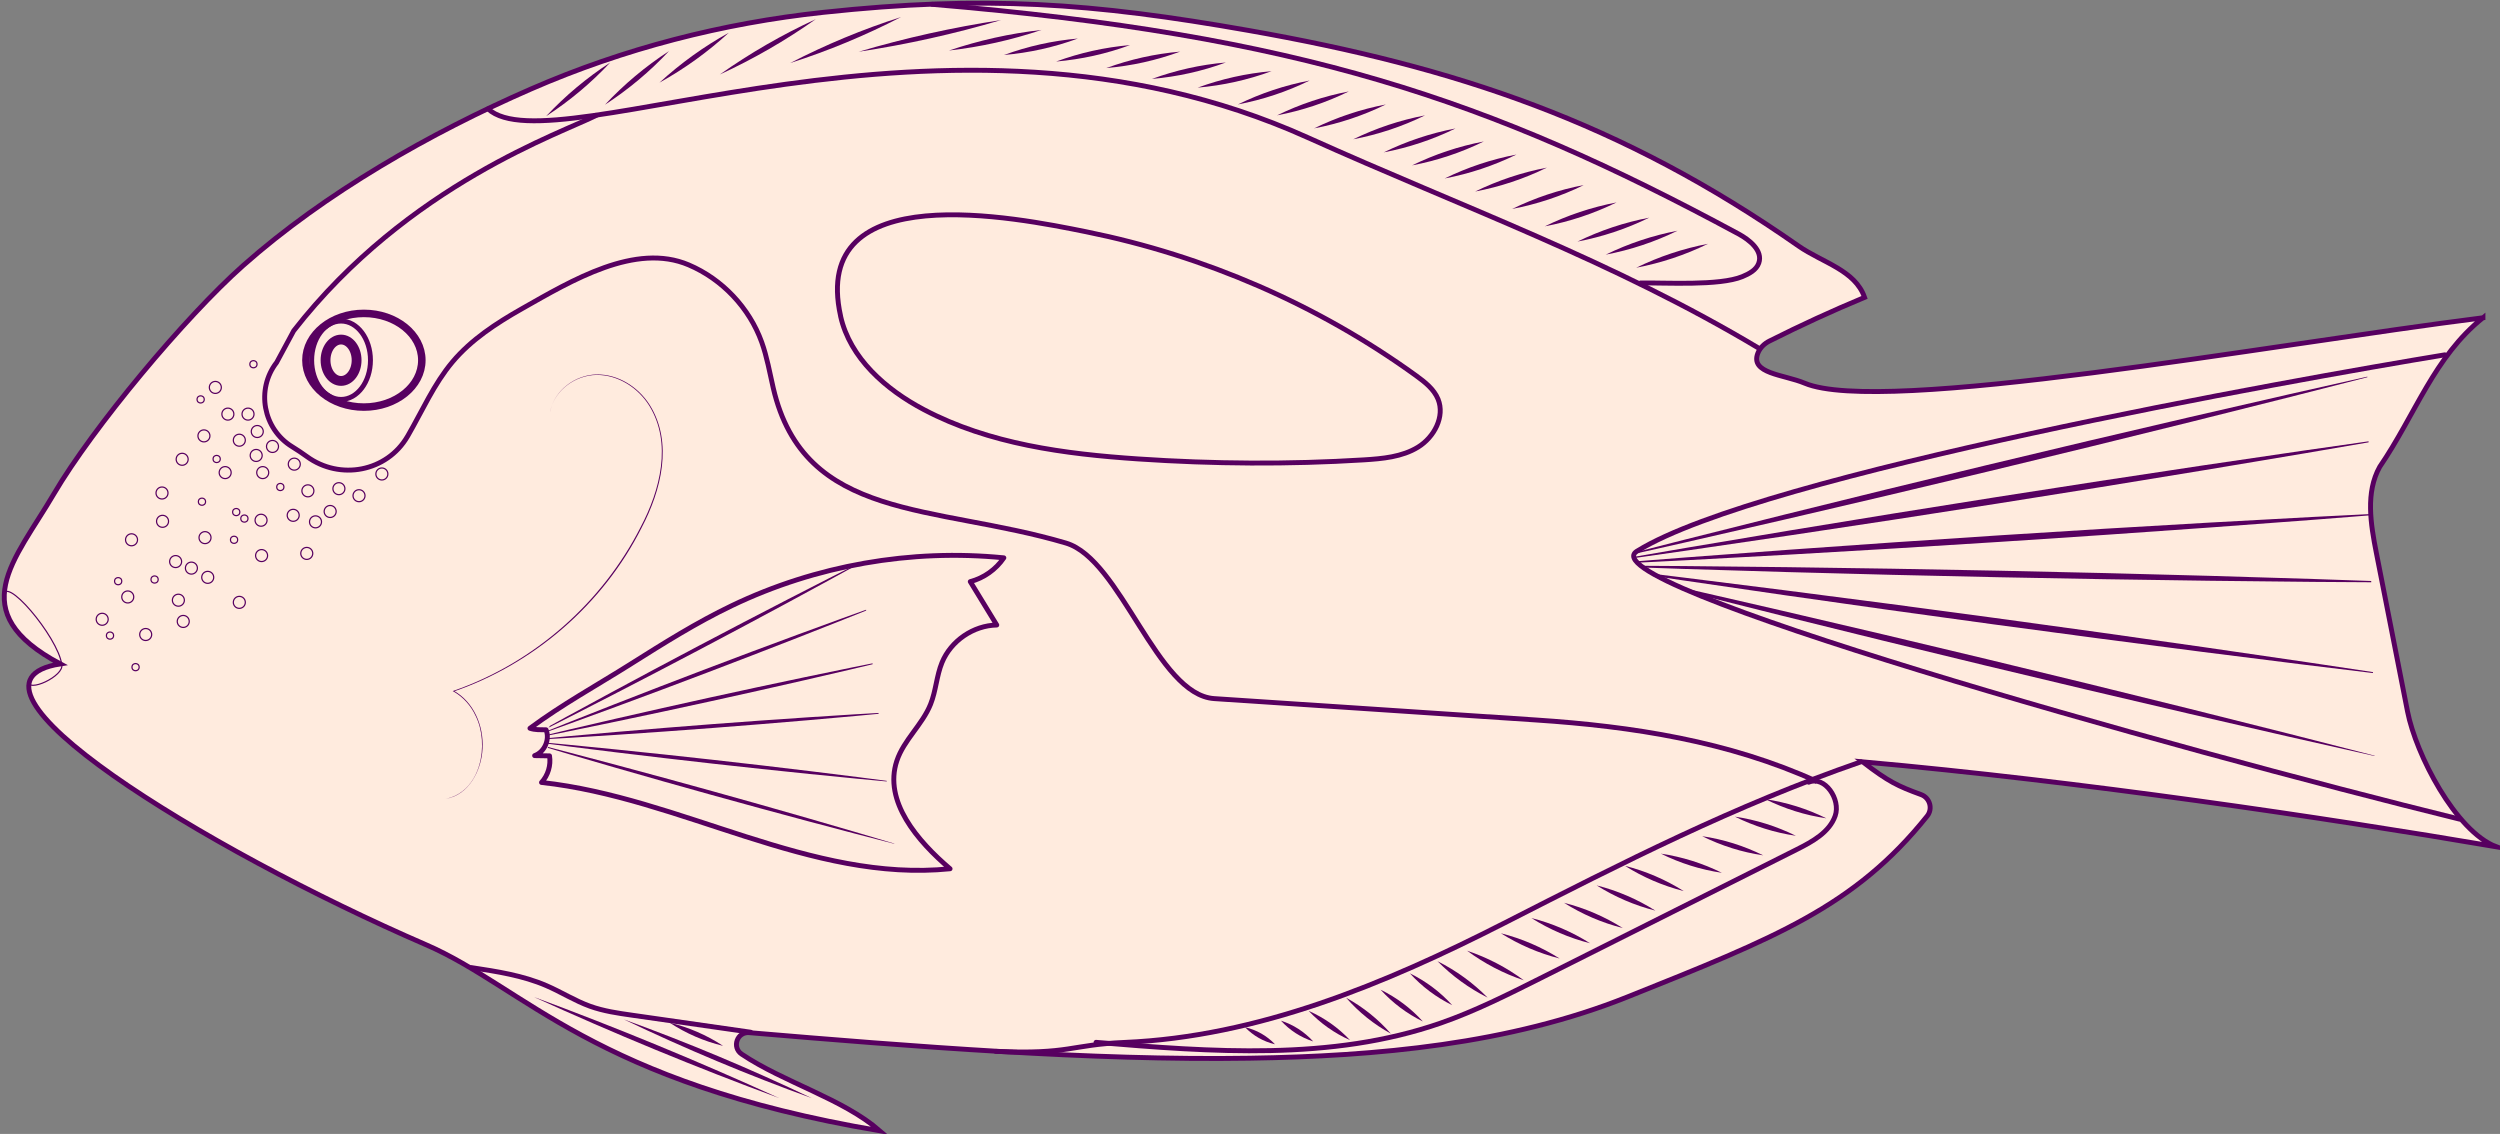 <?xml version="1.0" encoding="UTF-8"?>
<svg id="Layer_78" data-name="Layer 78" xmlns="http://www.w3.org/2000/svg" xmlns:xlink="http://www.w3.org/1999/xlink" viewBox="0 0 508.62 230.7">
  <rect x="0" y="0" width="508.62" height="230.7" fill="#808080" stroke="none"/>
  <defs>
    <style>
      .cls-1 {
        stroke-width: 1.53px;
      }

      .cls-1, .cls-2, .cls-3, .cls-4, .cls-5, .cls-6, .cls-7 {
        fill: none;
      }

      .cls-1, .cls-3, .cls-8, .cls-4, .cls-5, .cls-6, .cls-7 {
        stroke: #570060;
      }

      .cls-1, .cls-3, .cls-4 {
        stroke-linecap: round;
        stroke-linejoin: round;
      }

      .cls-9 {
        clip-path: url(#clippath);
      }

      .cls-2, .cls-10 {
        stroke-width: 0px;
      }

      .cls-11 {
        clip-path: url(#clippath-1);
      }

      .cls-3 {
        stroke-width: 2px;
      }

      .cls-8 {
        fill: #ffebde;
      }

      .cls-8, .cls-5, .cls-6, .cls-7 {
        stroke-miterlimit: 10;
      }

      .cls-4, .cls-5 {
        stroke-width: 1px;
      }

      .cls-10 {
        fill: #570060;
      }

      .cls-6 {
        stroke-width: .25px;
      }

      .cls-7 {
        stroke-width: .24px;
      }
    </style>
    <clipPath id="clippath">
      <path class="cls-2" d="M481.62,75.94c-27.83,4.63-125.75,22.17-148.49,36.29-10.9,5.84,97.95,36.47,150.11,49.4"/>
    </clipPath>
    <clipPath id="clippath-1">
      <path class="cls-2" d="M175.01,114.14c-12.32,4.88-54.06,22.17-63.44,33.92-7.28,10.97,46.54,22.43,71.08,29.52"/>
    </clipPath>
  </defs>
  <path class="cls-8" d="M505.15,64.65c-43.73,5.52-122.23,19.93-137.99,13.31-4.2-1.77-11.22-1.93-9.51-6.15.43-1.07,1.3-1.9,2.33-2.42,6.34-3.19,12.8-6.16,19.36-8.89-1.91-5.54-8.61-7.09-13.42-10.44-36.14-25.26-69.75-36.43-111.87-43.86-31.87-5.62-53.72-7.21-86.54-3.69-20.5,2.2-40.61,7.37-59.51,15.61-20.41,8.9-41.87,21.13-58.54,35.91-11.76,10.43-30.57,32.94-38.53,46.5-7.96,13.56-18.6,23.91,1.33,34.54-25.24,3.99,29.22,37.57,74.4,57.13,19.97,8.64,33.98,28.01,92.33,37.86-7.52-6.54-19.51-9.83-28.1-15.6-2.05-1.38-.92-4.58,1.53-4.37,32.79,2.78,69.59,5.71,101.84,5.2,25.91-.41,52.79-2.84,76.85-12.47,30.14-12.06,46.21-18.37,60.97-36.79,1.19-1.49.55-3.72-1.24-4.37-4.72-1.72-6.6-2.6-11.9-6.67,44.51,3.99,93.66,11.29,128.87,17.27-8.27-3.23-16.29-18.78-18-27.49-2.12-10.77-4.24-21.53-6.35-32.3-1.15-5.85-2.22-12.28.69-17.49,7.3-10.71,11.04-22.36,21-30.33Z"/>
  <path class="cls-4" d="M358.02,70.96c-29.94-17.93-60.17-28.65-91.99-42.99-74.08-33.4-153.46,6.46-166.75-5.83"/>
  <path class="cls-4" d="M378.61,154.99c-25.7,8.89-48.39,20.48-72.62,32.84-24.23,12.35-50.05,23.1-77.22,24.25-11.14.47-10.92,2.48-26.19,1.82"/>
  <path class="cls-4" d="M497.39,72.19c-30.77,5.08-139.04,24.35-164.19,39.85-12.06,6.42,109.51,40.41,167.18,54.61"/>
  <path class="cls-4" d="M128.31,135.1c6.7-4.22,13.42-8.45,20.56-11.87,17.1-8.21,36.48-11.62,55.36-9.74-1.6,2.36-4.08,4.12-6.83,4.84,1.8,2.94,3.59,5.89,5.39,8.83-4.76.09-9.33,3.22-11.14,7.63-1.11,2.71-1.23,5.75-2.32,8.47-1.66,4.17-5.45,7.27-6.87,11.53-2.75,8.24,4.22,16.33,10.83,21.96-28.34,2.89-54.8-14.48-83.12-17.56,1.32-1.44,1.94-3.49,1.63-5.41-1.01-.02-2.02-.04-3.03-.05,2.01-.73,3.13-3.27,2.33-5.25-1.2-.03-2.19.05-3.28-.31,6.44-4.79,13.67-8.77,20.48-13.06Z"/>
  <path class="cls-4" d="M171.01,64.31c1.91,8.56,9.2,14.94,16.96,19.03,13.29,7.01,28.61,9.02,43.6,10.03,15.27,1.03,30.61,1.14,45.88.19,3.82-.24,7.8-.59,11.06-2.6s5.5-6.2,4.06-9.75c-.84-2.05-2.69-3.49-4.48-4.79-19.93-14.42-43.02-24.4-67.12-29.27-14.15-2.86-56.31-11.43-49.95,17.16Z"/>
  <ellipse class="cls-4" cx="69.39" cy="73.29" rx="5.98" ry="7.97"/>
  <ellipse class="cls-3" cx="69.39" cy="73.29" rx="3.16" ry="4.21"/>
  <ellipse class="cls-1" cx="74.03" cy="73.29" rx="11.79" ry="9.53"/>
  <path class="cls-4" d="M367.98,159.14c3.26-1.39,6.56,3.48,5.39,6.83s-4.62,5.25-7.79,6.84c-17.45,8.76-34.89,17.52-52.34,26.29-6.58,3.3-13.18,6.62-20.13,9.04-22.28,7.75-46.61,5.88-70.12,3.92"/>
  <path class="cls-4" d="M333.77,57.57c5.04-.08,16.03.63,20.7-1.29,1.38-.57,2.86-1.35,3.35-2.76.87-2.5-1.83-4.7-4.16-5.95C302.85,20.16,264.35,7.19,189.62.88"/>
  <path class="cls-10" d="M332.88,54.47c4.65-2.27,9.53-3.9,14.61-4.87-4.65,2.28-9.53,3.9-14.61,4.87h0Z"/>
  <path class="cls-10" d="M359.15,162.59c4.34.65,8.49,1.95,12.42,3.9-4.34-.64-8.49-1.95-12.42-3.9h0Z"/>
  <path class="cls-10" d="M352.95,166.14c4.34.65,8.49,1.95,12.42,3.9-4.34-.64-8.49-1.95-12.42-3.9h0Z"/>
  <path class="cls-10" d="M346.3,170.12c4.34.65,8.49,1.95,12.42,3.9-4.34-.64-8.49-1.95-12.42-3.9h0Z"/>
  <path class="cls-10" d="M337.89,173.67c4.34.65,8.49,1.95,12.42,3.9-4.34-.64-8.49-1.95-12.42-3.9h0Z"/>
  <path class="cls-10" d="M330.59,176.15c4.25,1.08,8.25,2.8,11.96,5.14-4.25-1.08-8.25-2.8-11.96-5.14h0Z"/>
  <path class="cls-10" d="M324.83,180.13c4.25,1.08,8.25,2.8,11.96,5.14-4.25-1.08-8.25-2.8-11.96-5.14h0Z"/>
  <path class="cls-10" d="M318.19,183.67c4.25,1.08,8.25,2.8,11.96,5.14-4.25-1.08-8.25-2.8-11.96-5.14h0Z"/>
  <path class="cls-10" d="M311.55,186.77c4.25,1.08,8.25,2.8,11.96,5.14-4.25-1.08-8.25-2.8-11.96-5.14h0Z"/>
  <path class="cls-10" d="M305.35,189.87c4.25,1.08,8.25,2.8,11.96,5.14-4.25-1.08-8.25-2.8-11.96-5.14h0Z"/>
  <path class="cls-10" d="M298.47,193.42c4.16,1.4,8.02,3.4,11.55,6.02-4.16-1.39-8.02-3.41-11.55-6.02h0Z"/>
  <path class="cls-10" d="M292.45,195.55c3.8,1.91,7.21,4.38,10.2,7.41-3.8-1.91-7.21-4.39-10.2-7.41h0Z"/>
  <path class="cls-10" d="M286.83,198.02c3.28,1.61,6.17,3.77,8.62,6.48-3.28-1.61-6.16-3.78-8.62-6.48h0Z"/>
  <path class="cls-10" d="M280.86,201.34c3.28,1.61,6.17,3.77,8.62,6.48-3.28-1.61-6.16-3.78-8.62-6.48h0Z"/>
  <path class="cls-10" d="M273.88,203c3.45,1.89,6.49,4.33,9.08,7.29-3.45-1.89-6.49-4.33-9.08-7.29h0Z"/>
  <path class="cls-10" d="M266.24,205.66c3.2,1.42,6.02,3.41,8.43,5.96-3.2-1.42-6.02-3.42-8.43-5.96h0Z"/>
  <path class="cls-10" d="M260.6,207.65c2.55.83,4.76,2.25,6.57,4.23-2.56-.83-4.75-2.25-6.57-4.23h0Z"/>
  <path class="cls-10" d="M253.29,208.98c2.37.56,4.42,1.72,6.11,3.48-2.37-.56-4.42-1.73-6.11-3.48h0Z"/>
  <path class="cls-10" d="M326.68,51.81c4.65-2.27,9.53-3.9,14.61-4.87-4.65,2.28-9.53,3.9-14.61,4.87h0Z"/>
  <path class="cls-10" d="M320.93,49.15c4.65-2.27,9.53-3.9,14.61-4.87-4.65,2.28-9.53,3.9-14.61,4.87h0Z"/>
  <path class="cls-10" d="M314.28,46.05c4.65-2.27,9.53-3.9,14.61-4.87-4.65,2.28-9.53,3.9-14.61,4.87h0Z"/>
  <path class="cls-10" d="M307.64,42.51c4.65-2.27,9.53-3.9,14.61-4.87-4.65,2.28-9.53,3.9-14.61,4.87h0Z"/>
  <path class="cls-10" d="M300.11,38.97c4.65-2.27,9.53-3.9,14.61-4.87-4.65,2.28-9.53,3.9-14.61,4.87h0Z"/>
  <path class="cls-10" d="M293.91,36.31c4.65-2.27,9.53-3.9,14.61-4.87-4.65,2.28-9.53,3.9-14.61,4.87h0Z"/>
  <path class="cls-10" d="M287.27,33.65c4.65-2.27,9.53-3.9,14.61-4.87-4.65,2.28-9.53,3.9-14.61,4.87h0Z"/>
  <path class="cls-10" d="M281.51,31c4.65-2.27,9.53-3.9,14.61-4.87-4.65,2.28-9.53,3.9-14.61,4.87h0Z"/>
  <path class="cls-10" d="M108.58,202.82c16.85,6.22,33.57,13.12,49.92,20.58-16.86-6.23-33.57-13.12-49.92-20.58h0Z"/>
  <path class="cls-10" d="M126.91,207.39c12.97,4.7,25.78,10.06,38.23,16.02-12.97-4.7-25.79-10.06-38.23-16.02h0Z"/>
  <path class="cls-10" d="M136.21,208.05c3.9.95,7.55,2.52,10.9,4.73-3.9-.94-7.54-2.53-10.9-4.73h0Z"/>
  <path class="cls-10" d="M275.31,28.34c4.65-2.27,9.53-3.9,14.61-4.87-4.65,2.28-9.53,3.9-14.61,4.87h0Z"/>
  <path class="cls-10" d="M267.34,26.12c4.65-2.27,9.53-3.9,14.61-4.87-4.65,2.28-9.53,3.9-14.61,4.87h0Z"/>
  <path class="cls-10" d="M259.81,23.47c4.65-2.27,9.53-3.9,14.61-4.87-4.65,2.28-9.53,3.9-14.61,4.87h0Z"/>
  <path class="cls-10" d="M251.84,21.25c4.65-2.27,9.53-3.9,14.61-4.87-4.65,2.28-9.53,3.9-14.61,4.87h0Z"/>
  <path class="cls-10" d="M243.66,17.83c4.86-1.78,9.88-2.9,15.04-3.35-4.86,1.79-9.88,2.9-15.04,3.35h0Z"/>
  <path class="cls-10" d="M234.36,16.06c4.86-1.78,9.88-2.9,15.04-3.35-4.86,1.79-9.88,2.9-15.04,3.35h0Z"/>
  <path class="cls-10" d="M225.06,13.85c4.86-1.78,9.88-2.9,15.04-3.35-4.86,1.79-9.88,2.9-15.04,3.35h0Z"/>
  <path class="cls-10" d="M214.87,12.52c4.86-1.78,9.88-2.9,15.04-3.35-4.86,1.79-9.88,2.9-15.04,3.35h0Z"/>
  <path class="cls-10" d="M204.25,11.19c4.86-1.78,9.88-2.9,15.04-3.35-4.86,1.79-9.88,2.9-15.04,3.35h0Z"/>
  <path class="cls-10" d="M193.06,10.28c6.12-2.06,12.4-3.47,18.82-4.19-6.12,2.07-12.4,3.46-18.82,4.19h0Z"/>
  <path class="cls-10" d="M174.69,10.53c9.48-2.81,19.2-4.97,28.98-6.45-9.48,2.81-19.2,4.97-28.98,6.45h0Z"/>
  <path class="cls-10" d="M160.73,12.84c7.27-3.76,14.8-6.89,22.59-9.38-7.26,3.76-14.8,6.88-22.59,9.38h0Z"/>
  <path class="cls-10" d="M146.44,15.16c6.16-4.35,12.68-8.11,19.53-11.26-6.16,4.35-12.68,8.1-19.53,11.26h0Z"/>
  <path class="cls-10" d="M134.16,16.82c4.3-3.94,9.01-7.34,14.11-10.16-4.3,3.94-9.01,7.33-14.11,10.16h0Z"/>
  <path class="cls-10" d="M123.07,21.31c3.9-4.16,8.25-7.81,13.04-10.92-3.9,4.17-8.25,7.81-13.04,10.92h0Z"/>
  <path class="cls-10" d="M111.11,23.64c3.9-4.16,8.25-7.81,13.04-10.92-3.9,4.17-8.25,7.81-13.04,10.92h0Z"/>
  <path class="cls-4" d="M152.71,210c-8.04-1.15-16.08-2.31-24.12-3.46-2.88-.41-5.78-.83-8.52-1.81-3.09-1.11-5.89-2.9-8.9-4.2-4.81-2.08-10.06-2.88-15.25-3.67"/>
  <circle class="cls-6" cx="43.81" cy="78.82" r="1.22"/>
  <circle class="cls-6" cx="46.36" cy="84.25" r="1.22"/>
  <circle class="cls-6" cx="41.49" cy="88.68" r="1.22"/>
  <circle class="cls-6" cx="37.06" cy="93.44" r="1.22"/>
  <circle class="cls-6" cx="32.96" cy="100.3" r="1.22"/>
  <circle class="cls-6" cx="50.46" cy="84.25" r="1.22"/>
  <circle class="cls-6" cx="52.34" cy="87.79" r="1.22"/>
  <circle class="cls-6" cx="48.69" cy="89.56" r="1.22"/>
  <circle class="cls-6" cx="55.44" cy="90.83" r="1.22"/>
  <circle class="cls-6" cx="52.12" cy="92.66" r="1.22"/>
  <circle class="cls-6" cx="53.45" cy="96.15" r="1.22"/>
  <circle class="cls-6" cx="59.87" cy="94.43" r="1.22"/>
  <circle class="cls-6" cx="59.65" cy="104.84" r="1.22"/>
  <circle class="cls-6" cx="62.64" cy="99.86" r="1.22"/>
  <circle class="cls-6" cx="64.19" cy="106.17" r="1.22"/>
  <circle class="cls-6" cx="67.17" cy="104.06" r="1.22"/>
  <circle class="cls-6" cx="68.95" cy="99.42" r="1.22"/>
  <circle class="cls-6" cx="73.04" cy="100.85" r="1.22"/>
  <circle class="cls-6" cx="77.69" cy="96.43" r="1.22"/>
  <circle class="cls-6" cx="53.11" cy="105.84" r="1.22"/>
  <circle class="cls-6" cx="53.22" cy="113.03" r="1.22"/>
  <circle class="cls-6" cx="62.41" cy="112.59" r="1.22"/>
  <circle class="cls-6" cx="41.71" cy="109.38" r="1.22"/>
  <circle class="cls-6" cx="33.07" cy="106.06" r="1.22"/>
  <circle class="cls-6" cx="26.76" cy="109.82" r="1.22"/>
  <circle class="cls-6" cx="35.73" cy="114.25" r="1.22"/>
  <circle class="cls-6" cx="38.94" cy="115.58" r="1.22"/>
  <circle class="cls-6" cx="36.29" cy="122.11" r="1.22"/>
  <circle class="cls-6" cx="42.26" cy="117.46" r="1.22"/>
  <circle class="cls-6" cx="48.69" cy="122.55" r="1.22"/>
  <circle class="cls-6" cx="25.99" cy="121.45" r="1.22"/>
  <circle class="cls-6" cx="29.64" cy="129.09" r="1.22"/>
  <circle class="cls-6" cx="37.28" cy="126.43" r="1.22"/>
  <circle class="cls-6" cx="20.79" cy="125.99" r="1.22"/>
  <circle class="cls-6" cx="45.81" cy="96.15" r="1.22"/>
  <circle class="cls-6" cx="40.82" cy="81.26" r=".73"/>
  <circle class="cls-6" cx="44.08" cy="93.38" r=".73"/>
  <circle class="cls-6" cx="41.09" cy="102.07" r=".73"/>
  <circle class="cls-6" cx="24.04" cy="118.24" r=".73"/>
  <circle class="cls-6" cx="27.58" cy="135.73" r=".73"/>
  <circle class="cls-6" cx="22.38" cy="129.31" r=".73"/>
  <circle class="cls-6" cx="31.45" cy="117.9" r=".73"/>
  <circle class="cls-6" cx="47.62" cy="109.82" r=".73"/>
  <circle class="cls-6" cx="49.72" cy="105.5" r=".73"/>
  <circle class="cls-6" cx="48.06" cy="104.18" r=".73"/>
  <circle class="cls-6" cx="57.03" cy="99.08" r=".73"/>
  <circle class="cls-6" cx="51.56" cy="74.1" r=".73"/>
  <g class="cls-9">
    <path class="cls-10" d="M323.14,114.8c51.84-13.37,110.23-27.42,162.48-39.07-51.83,13.38-110.23,27.41-162.48,39.07h0Z"/>
    <path class="cls-10" d="M323.71,114.79c52.78-9.21,112.16-18.56,165.22-26.01-52.78,9.21-112.16,18.56-165.22,26.01h0Z"/>
    <path class="cls-10" d="M322.74,115c53.87-4.36,114.38-8.27,168.37-10.86-53.87,4.37-114.38,8.27-168.37,10.86h0Z"/>
    <path class="cls-10" d="M321.76,115.03c54.39.23,115.39,1.48,169.74,3.49-54.39-.23-115.39-1.49-169.74-3.49h0Z"/>
    <path class="cls-10" d="M321.68,114.97c53.9,6.42,114.25,14.61,167.91,22.79-53.9-6.42-114.25-14.62-167.91-22.79h0Z"/>
    <path class="cls-10" d="M322.37,115.08c52.49,11.73,111.16,25.84,163.24,39.3-52.49-11.72-111.16-25.85-163.24-39.3h0Z"/>
  </g>
  <g class="cls-11">
    <path class="cls-10" d="M106.85,150.44c22.55-12.47,48.12-25.96,71.15-37.52-22.54,12.48-48.12,25.96-71.15,37.52h0Z"/>
    <path class="cls-10" d="M107.11,150.4c23.28-9.4,49.61-19.42,73.26-27.85-23.28,9.41-49.61,19.41-73.26,27.85h0Z"/>
    <path class="cls-10" d="M106.68,150.6c24.13-5.83,51.35-11.81,75.7-16.62-24.13,5.83-51.35,11.8-75.7,16.62h0Z"/>
    <path class="cls-10" d="M106.24,150.67c24.71-2.41,52.49-4.53,77.29-5.9-24.71,2.41-52.49,4.53-77.29,5.9h0Z"/>
    <path class="cls-10" d="M106.2,150.63c24.96,2.27,52.9,5.39,77.74,8.69-24.96-2.26-52.9-5.39-77.74-8.69h0Z"/>
    <path class="cls-10" d="M106.52,150.69c24.71,6.33,52.29,13.99,76.72,21.32-24.71-6.32-52.29-13.99-76.72-21.32h0Z"/>
  </g>
  <path class="cls-5" d="M369.64,158.98c-17.9-8.16-37.51-11.2-57.14-12.5-21.82-1.45-43.64-2.9-65.47-4.35-11.7-.78-18.94-28.32-30.18-31.65-26.85-7.93-53.21-4.3-59.54-31.57-.72-3.11-1.26-6.28-2.34-9.29-2.51-6.98-8.03-12.83-14.86-15.73-10.81-4.6-23.7,3.12-33.93,8.92-5.19,2.94-10.3,6.27-14.14,10.84-3.76,4.48-6.12,9.93-9.05,14.99-.03.05-.06.1-.09.15-4.19,7.2-13.73,9-20.46,4.1-.98-.71-1.98-1.38-3.01-2.01-5.91-3.61-7.4-11.66-3.15-17.14.03-.04,3.44-6.4,3.47-6.44,23.31-29.91,54.89-40.35,61.74-43.92"/>
  <path class="cls-7" d="M.7,121.62c-.29-5.57,11.18,8.06,11.85,13.55.67,2.33-7.15,5.99-6.83,3.32"/>
  <path class="cls-10" d="M111.95,83.7c.82-4.33,5.14-7.46,9.45-7.52,4.4-.07,8.52,2.6,10.82,6.26,4.77,7.69,2.28,17.36-1.65,24.85-7.78,15.53-21.85,27.74-38.25,33.39,0,0,.01-.14.01-.14,4.09,2.3,6.1,7.18,5.85,11.74-.2,4.41-2.8,9.54-7.55,10.25,7.2-1.43,9.02-11.07,6.13-16.89-.95-2.07-2.53-3.84-4.51-4.96,0,0-.15-.08-.15-.08l.16-.06c16.37-5.67,30.28-17.93,38.1-33.35,3.93-7.44,6.44-17.03,1.72-24.67-2.26-3.63-6.34-6.27-10.69-6.24-4.29.03-8.6,3.11-9.45,7.42h0Z"/>
</svg>